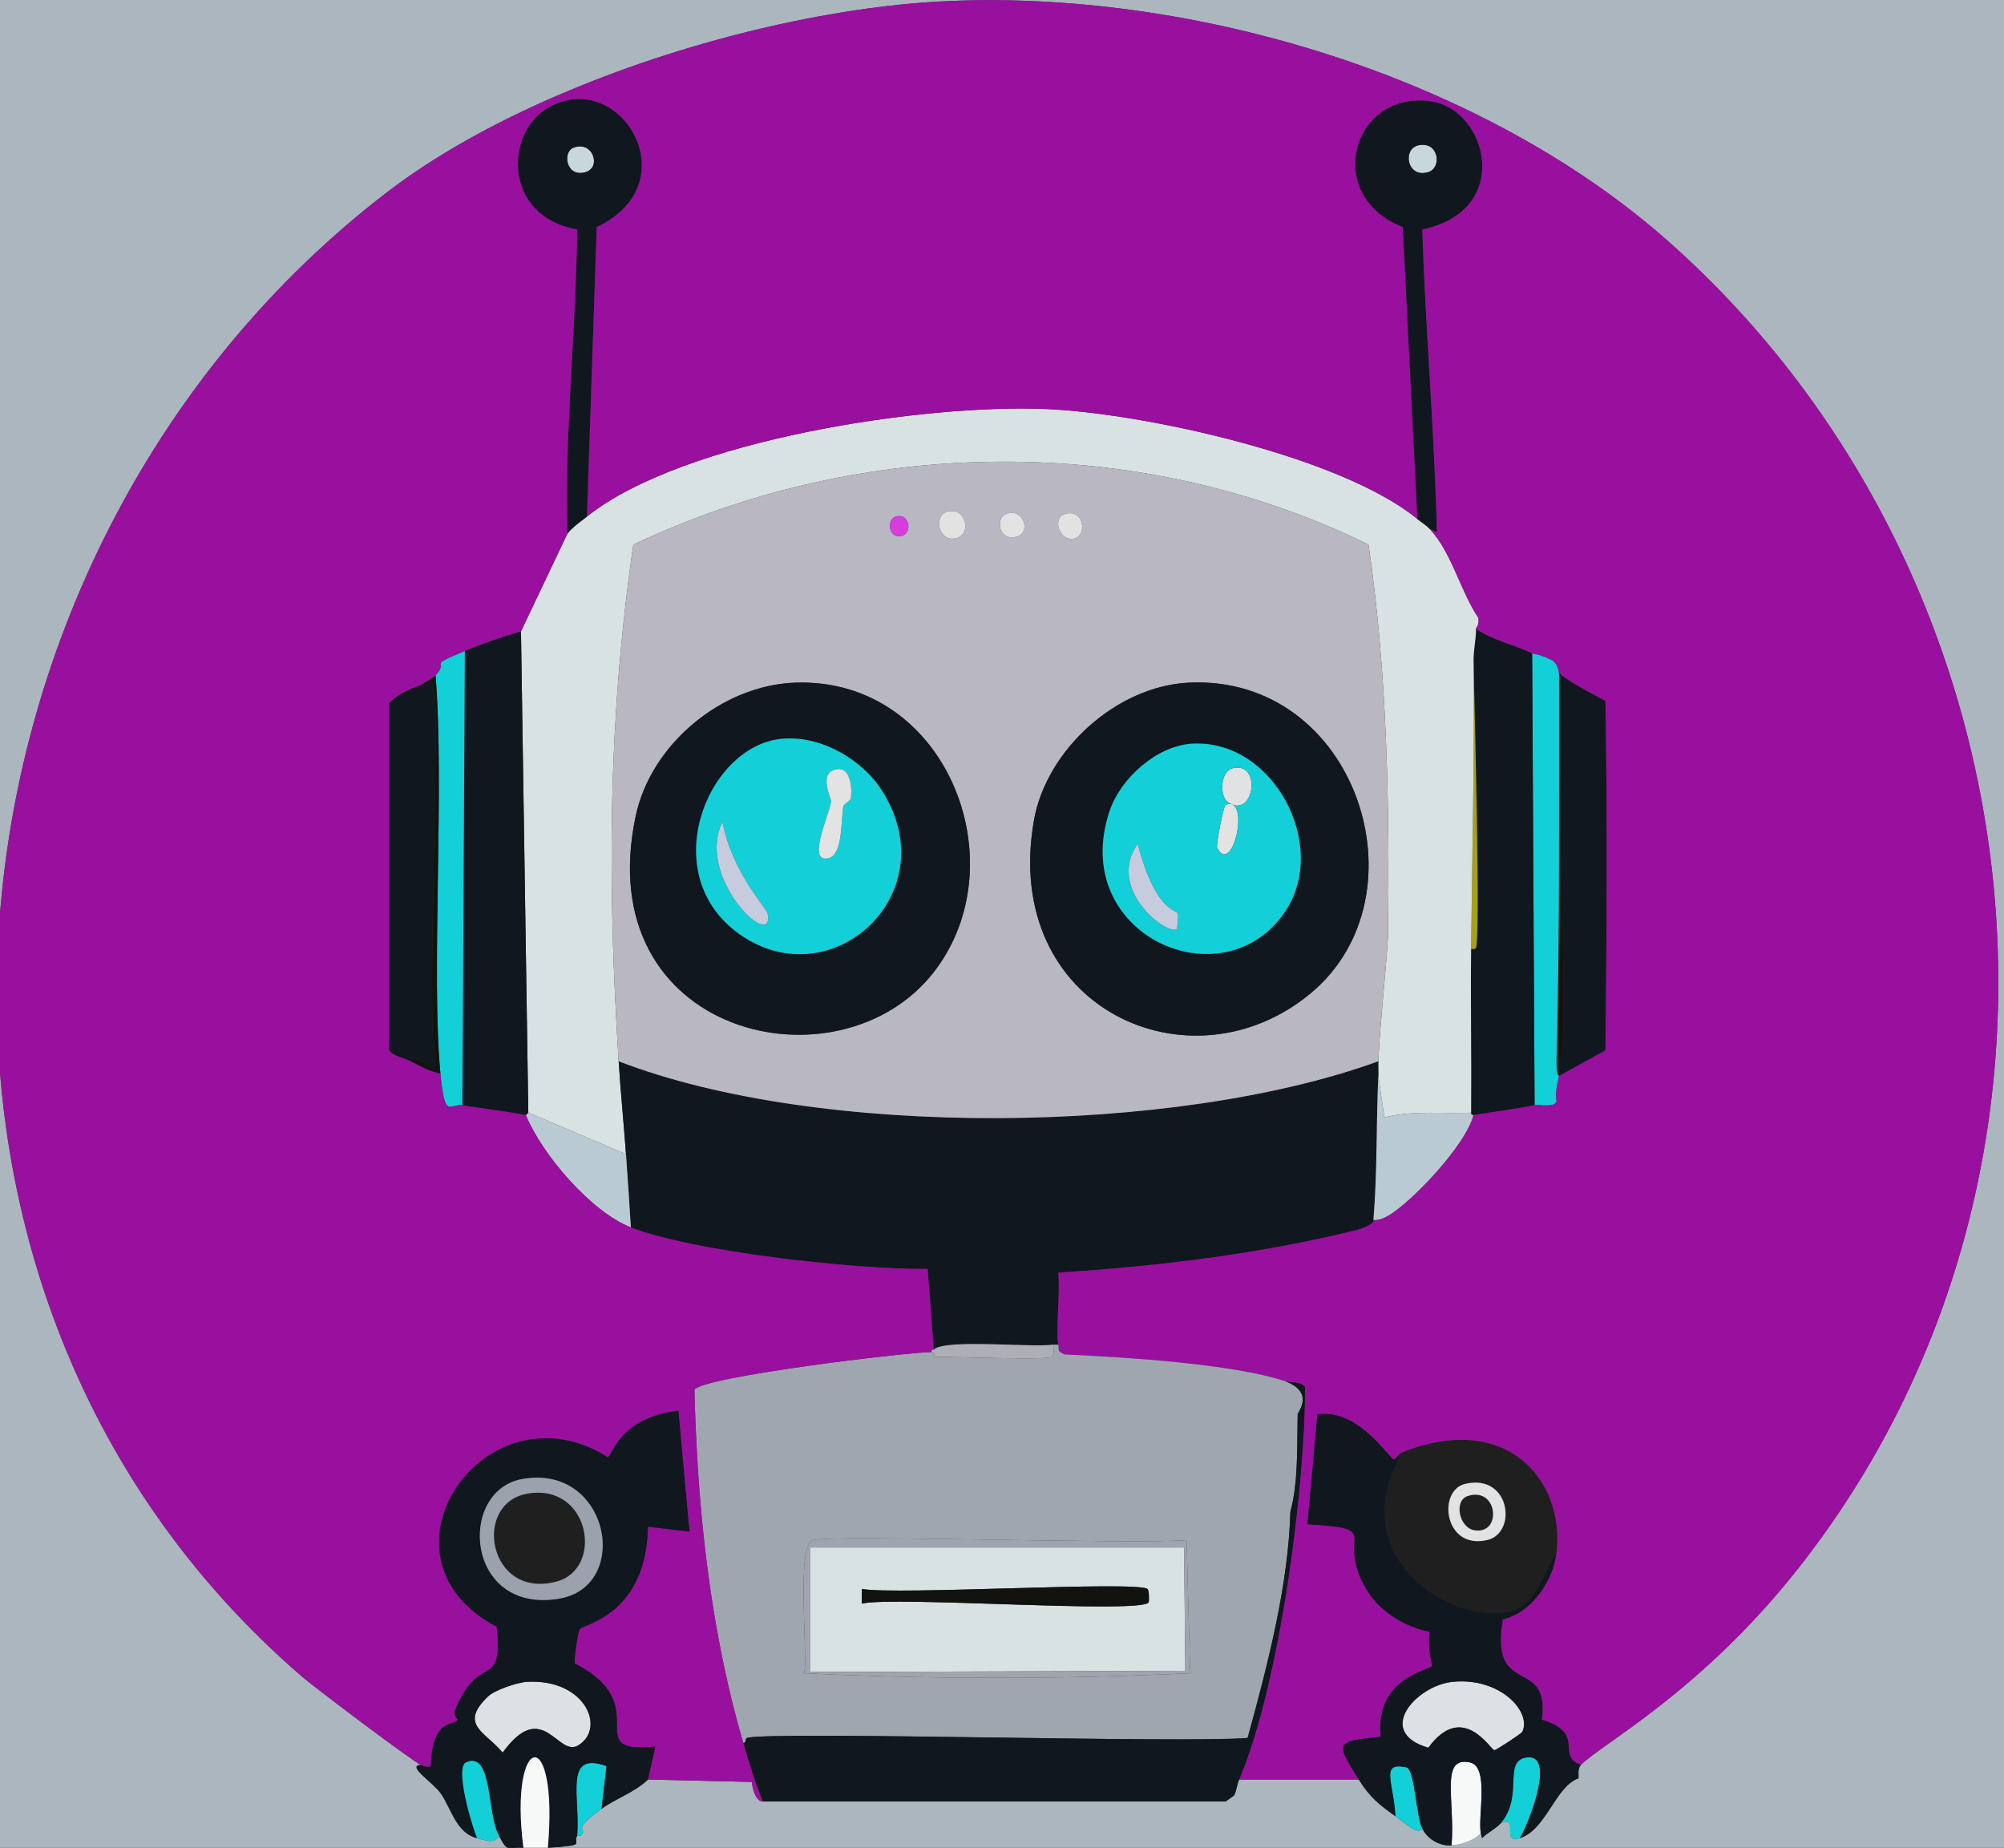 <?xml version="1.0" encoding="UTF-8"?>
<svg id="Layer_1" data-name="Layer 1" xmlns="http://www.w3.org/2000/svg" viewBox="0 0 410.09 378.04"><rect x="0" y="0" width="410.09" height="378.04" fill="#333333" stroke="none"/>
  <defs>
    <style>
      .cls-1 {
        fill: #dde1e3;
      }

      .cls-1, .cls-2, .cls-3, .cls-4, .cls-5, .cls-6, .cls-7, .cls-8, .cls-9, .cls-10, .cls-11, .cls-12, .cls-13, .cls-14, .cls-15, .cls-16, .cls-17, .cls-18, .cls-19, .cls-20, .cls-21, .cls-22 {
        stroke-width: 0px;
      }

      .cls-2 {
        fill: #abb6be;
      }

      .cls-3 {
        fill: #e1e2e3;
      }

      .cls-4 {
        fill: #d73cdf;
      }

      .cls-5 {
        fill: #a7a113;
      }

      .cls-6 {
        fill: #b9b7c1;
      }

      .cls-7 {
        fill: #aeaeb7;
      }

      .cls-8 {
        fill: #e3e3e3;
      }

      .cls-9 {
        fill: #f7f9f9;
      }

      .cls-10 {
        fill: #99109e;
      }

      .cls-11 {
        fill: #1f1f1f;
      }

      .cls-12 {
        fill: #e2e2e3;
      }

      .cls-13 {
        fill: #a0a6b0;
      }

      .cls-14 {
        fill: #c6cbdd;
      }

      .cls-15 {
        fill: #11171e;
      }

      .cls-16 {
        fill: #9ba2ad;
      }

      .cls-17 {
        fill: #a1a4ae;
      }

      .cls-18 {
        fill: #bacad3;
      }

      .cls-19 {
        fill: #12130f;
      }

      .cls-20 {
        fill: #d8e2e3;
      }

      .cls-21 {
        fill: #c7d7dc;
      }

      .cls-22 {
        fill: #13cfd8;
      }
    </style>
  </defs>
  <path class="cls-15" d="m328.53,214.9l-9.5,5.24c.01-.17-.6.29-.5-3.5.35.01.87.14,1-.24,1.29-3.7-.98-67.91,0-78.23,2.81,2,5.98,3.6,9,5.25.4,23.84.27,47.64,0,71.48Z"/>
  <path class="cls-19" d="m318.53,216.64c.69-26.31.46-52.65.5-78.96.58.38.47.47.5.49-.98,10.32,1.29,74.53,0,78.23-.13.38-.65.25-1,.24Z"/>
  <path class="cls-22" d="m318.53,216.64c-.1,3.79.51,3.33.5,3.5-.04.79-.85,2.53-.5,5.25-.58,1.32-3.37.54-4.5.75l-.5-92.46c.21.09,1.83.17,4.25,1.5,1.22.99,1.14,2.42,1.25,2.5-.04,26.31.19,52.65-.5,78.96Z"/>
  <path class="cls-15" d="m301.04,194.15c.35.01.86.14,1-.25.94-2.71-.32-48.89-.49-58.13,0-.22-.01-.41-.01-.59-.03-2.14.54-4.54.5-6.5,3.53,2.33,7.72,3.2,11.49,5l.5,92.46c-4.12.78-8.34,1.33-12.49,2-.63.05-.47-.5-.5-.5.09-11.16-.12-22.33,0-33.49Z"/>
  <path class="cls-1" d="m297.29,344.1c9.67-.96,16.18,6.1,14.24,10.24-.14.31-5.4,3.8-5.74,3.75-.83-.13-6.48-10.09-13.5-.5-11.06-3.2-2.46-12.76,5-13.49Z"/>
  <path class="cls-22" d="m312.28,359.59c6.37-1.05.44,13.75-1.25,16.49-4.08,1.29.09-4.87-3.99-2.99,4.85-5.56.43-12.71,5.24-13.5Z"/>
  <path class="cls-2" d="m168.34,460.05c-.09,0-1.41,1-1.5,1-5.02.04-18.37-1.05-21.99-.5-.14.02-.79.69-.75,1-65.31-.03-130.62.03-195.93,0-.02-84.3.04-168.6,0-252.9v-16c.04-80.97-.02-161.93,0-242.9h511.81v511.8c-85.47,0-170.94.01-256.4,0,0-.31.11-.94-.25-1-1.73-.28-29.77-.53-34.99-.5Zm-64.48-81.97c1.07.08,2.19-.1,3.25,0,1.33.14,3.63.11,5,0,8.25-.62,4.98-.67,6-2.5.04-.07.71.23,1-.25.97-1.59-2.32-.64,4-5.24,2.89-2.12,6.83-3.4,9.49-6l21.24.5c.13,1.26.77,3.97,2.25,4h94.72q.87-.63,1.75-1.25c.47-1,.59-2.29,1-3.25h24.49c2.26,3.62,4.24,5.21,7.49,7.5,2.08,1.46,4.73,4.03,5.5,2.49,1,2.12,3.45,3.65,6,3.5,1.89-.11,4.65-1.04,6-2.5q.12.5.25,1c1.05-1.1,2.75-1.86,3.75-2.99,4.08-1.88-.09,4.28,3.99,2.99,5.38-1.69,7.23-10.57,12-12.24.01-.9-.2-2.02.5-2.75,3.99-4.16,24.51-14.88,44.48-40.23,64.37-81.71,50.67-202.64-26.24-271.15-13.16-11.73-28.83-21.52-45.78-29.22C263.78,5.84,226.93-1.26,193.83.23c-24.15,1.08-54.14,8.22-80.03,19.43-12.91,5.58-24.79,12.18-34.43,19.55C-15.66,111.89-31.67,262.54,61.88,343.1c2.73,2.35,22.82,17.47,24.24,17.99-2.97.18,2.35,3.47,4,5.75,2.21,3.05,3.22,8.24,7.5,9.24,1.5.36,3.73,1.37,4.49-.5.52.92.84,1.86,1.75,2.5Z"/>
  <path class="cls-11" d="m300.29,306.11c6.2-2.1,7.18,7.82,1.5,7-3.23-.47-4.32-6.04-1.5-7Z"/>
  <path class="cls-5" d="m301.04,194.15c.21-19.47.72-38.91.51-58.38.17,9.24,1.43,55.42.49,58.13-.14.39-.65.26-1,.25Z"/>
  <path class="cls-9" d="m297.04,377.58c.73-9.41-2.4-18.28,3.75-16.99,4.07.85,1.56,11.12,2.25,14.49-1.35,1.46-4.11,2.39-6,2.5Z"/>
  <path class="cls-11" d="m287.04,297.11c21.16-8.4,33.18,5.64,31.49,20.5-2.29,2.95-3.86,10.58-9.24,11.99-12.01,3.16-34.87-11.03-22.25-32.49Zm17.25,18c6.3-1.43,4.78-13.72-4.5-11.5-5.65,1.35-4.34,13.49,4.5,11.5Z"/>
  <path class="cls-3" d="m300.29,306.11c-2.82.96-1.73,6.53,1.5,7,5.68.82,4.7-9.1-1.5-7Zm4,9c-8.84,1.99-10.15-10.15-4.5-11.5,9.28-2.22,10.8,10.07,4.5,11.5Z"/>
  <path class="cls-20" d="m214.32,83.7c19.93.89,60.21,9.72,75.72,22.49.77.63,1.85,1.3,2.5,2,4.56,4.84,6.3,12.78,10,18.24.19,1.63-.51,1.93-.5,2.25.04,1.96-.53,4.36-.5,6.5,0,.18.01.37.01.59.21,19.47-.3,38.91-.51,58.38-.12,11.16.09,22.33,0,33.49-4.61.31-12.1-.55-17.75,1l-1.24-8.5c.04-.99-.05-2,0-3,.4-8.54,1.49-17.18,1.99-25.74.32-26.7-.14-53.47-3.99-79.96-46.81-23.03-103.53-22.25-150.45,0-5.25,36.16-5.3,69.39-3,105.7.41,6.34,1.04,12.67,1.5,19q-9.99-4.25-19.99-8.5l-1.5-98.46q4.75-10,9.5-19.99c.99-1.32,2.68-2.45,4-3.5,19.79-15.77,69.3-23.12,94.21-21.99Z"/>
  <path class="cls-21" d="m290.29,29.72c4.13-.88,4.86,4.59,2,5.49-4.35,1.38-5.42-4.77-2-5.49Z"/>
  <path class="cls-15" d="m287.04,46.46c-16.51-6.48-10.23-28.03,5.75-25.74.96.14,1.88.4,2.74.78,9.59,4.19,12.68,21.9-4.49,25.46.69,20.67,2.5,41.31,3,61.98q-.75-.38-1.5-.75c-.65-.7-1.73-1.37-2.5-2q-1.5-29.87-3-59.73Zm5.25-11.25c2.86-.9,2.13-6.37-2-5.49-3.42.72-2.35,6.87,2,5.49Z"/>
  <path class="cls-22" d="m287.79,361.59c1.74.35,1.93,9.7,3.25,12.49-.77,1.54-3.42-1.03-5.5-2.49-.38-7.13-3.2-11.12,2.25-10Z"/>
  <path class="cls-10" d="m293.04,340.85c-.32.93-11.75,2.26-10.49,14.49-9.37.99-9.33,1.03-4.5,8.75h-24.49c6.29-14.78,10.8-41.26,12.62-62.58l2.28.16c-.23,2.5-.47,5.26-.91,10.19,16.61.96,4.93,2.27,12.5,13.99,2.64,4.09,7.74,7.13,12.49,8-.46,4.09.62,6.67.5,7Z"/>
  <path class="cls-15" d="m287.04,297.11c-12.62,21.46,10.24,35.65,22.25,32.49,5.38-1.41,6.95-9.04,9.24-11.99-.67,5.92-5.09,12.34-10.99,13.74-2.75,16.27,9.71,7.3,7.99,20.49,9.16,2.73,2.74,7.41,8,9.25-.7.73-.49,1.85-.5,2.75-4.77,1.67-6.62,10.55-12,12.24,1.69-2.74,7.62-17.54,1.25-16.49-4.81.79-.39,7.94-5.24,13.5-1,1.13-2.7,1.89-3.75,2.99q-.13-.5-.25-1c-.69-3.37,1.82-13.64-2.25-14.49-6.15-1.29-3.02,7.58-3.75,16.99-2.55.15-5-1.38-6-3.5-1.32-2.79-1.51-12.14-3.25-12.49-5.45-1.12-2.63,2.87-2.25,10-3.25-2.29-5.23-3.88-7.49-7.5-4.83-7.72-4.87-7.76,4.5-8.75-1.26-12.23,10.17-13.56,10.49-14.49.12-.33-.96-2.91-.5-7-4.75-.87-9.85-3.91-12.49-8-7.57-11.72,4.11-13.03-12.5-13.99.44-4.93.68-7.69.91-10.19.28-3.21.53-5.98,1.09-12.3,8.56-1.31,14.79,9.22,15.74,9.24.58-.51.99-1.19,1.75-1.5Zm24.49,57.23c1.94-4.14-4.57-11.2-14.24-10.24-7.46.73-16.06,10.29-5,13.49,7.02-9.59,12.67.37,13.5.5.34.05,5.6-3.44,5.74-3.75Z"/>
  <path class="cls-15" d="m126.6,217.14c41.16,15.9,113.87,15.12,155.45,0-.05,1,.04,2.01,0,3-.45,9.81-.19,19.69-1,29.49-.18.08.82.64-3.25,2-20.11,4.98-40.9,7.45-61.23,8.75.39,4-.54,12.16,0,14.74h-1c-4.86.62-22.05-1.23-24.49,1q-.62-8.24-1.25-16.49c-15,.11-47.76-3.49-60.73-8.5-.31-5-.63-10-1-14.99-.46-6.33-1.09-12.66-1.5-19Z"/>
  <path class="cls-18" d="m283.29,228.64c5.65-1.55,13.14-.69,17.75-1,.03,0-.13.55.5.5-1.52,6.07-12.37,17.53-17.25,20.49-2.15,1.31-3.09.93-3.24,1,.81-9.8.55-19.68,1-29.49l1.24,8.5Z"/>
  <path class="cls-6" d="m129.6,111.44c46.92-22.25,103.64-23.03,150.45,0,3.85,26.49,4.31,53.26,3.99,79.96-.5,8.56-1.59,17.2-1.99,25.74-41.58,15.12-114.29,15.9-155.45,0-2.3-36.31-2.25-69.54,3-105.7Zm138.7,91.71c23.9-20,9.3-65.08-24.99-63.48-14.84.7-29.22,13.77-31.74,28.24-6.69,38.44,32.14,55.82,56.73,35.24Zm-48.48-92.96c2.82-.64,1.96-6.29-2-5-2.55.83-1.02,5.68,2,5Zm-11.5-.5c2.68-1.03,1.01-5.92-2.5-4.5-2.27.91-1.31,5.95,2.5,4.5Zm-12.99.5c3.6-.48,2.59-6.55-1.5-5.5-2.72.7-1.97,5.95,1.5,5.5Zm-4.25,88.71c17.4-22.36,2.6-60.22-28.24-59.23-15.12.49-29.61,12.59-32.74,27.24-9.62,45.1,41.6,56.9,60.98,31.99Zm-6.75-89.21c2.5-.39,1.87-4.82-1-4-1.94.55-1.56,4.4,1,4Z"/>
  <path class="cls-15" d="m243.31,139.67c34.29-1.6,48.89,43.48,24.99,63.48-24.59,20.58-63.42,3.2-56.73-35.24,2.52-14.47,16.9-27.54,31.74-28.24Zm19.74,46.74c9-13.56-2.57-35.33-19.24-34.24-7.15.47-14.52,7.12-16.74,13.74-8.54,25.42,23.38,39.48,35.98,20.5Z"/>
  <path class="cls-10" d="m319.03,220.14l9.5-5.24c.27-23.84.4-47.64,0-71.48-3.02-1.65-6.19-3.25-9-5.25-.03-.02.08-.11-.5-.49-.11-.08-.03-1.51-1.25-2.5-2.42-1.33-4.04-1.41-4.25-1.5-3.77-1.8-7.96-2.67-11.49-5-.01-.32.69-.62.5-2.25-3.7-5.46-5.44-13.4-10-18.24q.75.37,1.5.75c-.5-20.67-2.31-41.31-3-61.98,17.17-3.56,14.08-21.27,4.49-25.46l.46-1.01c16.95,7.7,32.62,17.49,45.78,29.22,76.91,68.51,90.61,189.44,26.24,271.15-19.97,25.35-40.49,36.07-44.48,40.23-5.26-1.84,1.16-6.52-8-9.25,1.72-13.19-10.74-4.22-7.99-20.49,5.9-1.4,10.32-7.82,10.99-13.74,1.69-14.86-10.33-28.9-31.49-20.5-.76.31-1.17.99-1.75,1.5-.95-.02-7.18-10.55-15.74-9.24-.56,6.32-.81,9.09-1.09,12.3l-2.28-.16c.55-6.52.85-12.57.87-17.64-.5-1.2-3.34-1.03-4-1.25-10.84-3.62-33.17-4.95-45.23-5.5-1.67-.83-1-.82-1.25-2-.54-2.58.39-10.74,0-14.74,20.33-1.3,41.12-3.77,61.23-8.75,4.07-1.36,3.07-1.92,3.25-2,.15-.07,1.09.31,3.24-1,4.88-2.96,15.73-14.42,17.25-20.49,4.15-.67,8.37-1.22,12.49-2,1.13-.21,3.92.57,4.5-.75-.35-2.72.46-4.46.5-5.25Z"/>
  <path class="cls-3" d="m252.31,157.17c5.6-1.3,4.51,9.02.02,7.51t-.02-.01c-.11-.08-.23-.13-.36-.15-.21-.09-.42-.21-.64-.36-1.79-1.19-1.67-6.38,1-6.99Z"/>
  <path class="cls-8" d="m250.81,164.66c.44-.18.82-.21,1.14-.14.12.06.24.11.36.15t.02.01c2.8,1.69-.47,14.21-3.27,8.73-.24-.46,1.28-8.56,1.75-8.75Z"/>
  <path class="cls-8" d="m251.95,164.52c.13.02.25.07.36.15-.12-.04-.24-.09-.36-.15Z"/>
  <path class="cls-22" d="m252.33,164.68c4.49,1.51,5.58-8.81-.02-7.51-2.67.61-2.79,5.8-1,6.99.22.15.43.27.64.36-.32-.07-.7-.04-1.14.14-.47.19-1.99,8.29-1.75,8.75,2.8,5.48,6.07-7.04,3.27-8.73Zm-8.52-12.51c16.67-1.09,28.24,20.68,19.24,34.24-12.6,18.98-44.52,4.92-35.98-20.5,2.22-6.62,9.59-13.27,16.74-13.74Zm-3,37.99c.15-.06.31-3.1.25-3.25-.33-.79-4.6-.32-8.25-14.25-6.37,8.94,5.42,18.49,8,17.5Z"/>
  <path class="cls-20" d="m242.31,316.61q.13,12.62.25,25.24-38.36.12-76.72.25v-25.49h76.47Zm-7.25,11.24c.09-.11.13-2.48-.25-2.75-2.38-1.69-51.38,1.3-58.47,0v3c6.85-1.56,57.02,2.15,58.72-.25Z"/>
  <path class="cls-14" d="m241.06,186.91c.06.15-.1,3.19-.25,3.25-2.58.99-14.37-8.56-8-17.5,3.65,13.93,7.92,13.46,8.25,14.25Z"/>
  <path class="cls-12" d="m217.82,105.19c3.96-1.29,4.82,4.36,2,5-3.02.68-4.55-4.17-2-5Z"/>
  <path class="cls-8" d="m205.82,105.19c3.51-1.42,5.18,3.47,2.5,4.5-3.81,1.45-4.77-3.59-2.5-4.5Z"/>
  <path class="cls-12" d="m193.83,104.69c4.09-1.05,5.1,5.02,1.5,5.5-3.47.45-4.22-4.8-1.5-5.5Z"/>
  <path class="cls-15" d="m162.84,139.67c30.84-.99,45.64,36.87,28.24,59.23-19.38,24.91-70.6,13.11-60.98-31.99,3.13-14.65,17.62-26.75,32.74-27.24Zm-11.49,51.48c18.69,13.23,42.43-8.16,29.23-29.23-4.16-6.66-12.82-11.57-20.74-10.75-15.2,1.58-25.74,27.78-8.49,39.98Z"/>
  <path class="cls-7" d="m191.08,276.12c2.44-2.23,19.63-.38,24.49-1-.11.66.28,2.13-.25,2.5-.98.69-20.83-.05-23.99,0-.38.01,0-1.01-.75-1-.06-.6.47-.47.5-.5Z"/>
  <path class="cls-4" d="m183.33,105.69c2.87-.82,3.5,3.61,1,4-2.56.4-2.94-3.45-1-4Z"/>
  <path class="cls-19" d="m176.34,325.1c7.09,1.3,56.09-1.69,58.47,0,.38.27.34,2.64.25,2.75-1.7,2.4-51.87-1.31-58.72.25v-3Z"/>
  <path class="cls-22" d="m180.58,161.92c13.2,21.07-10.54,42.46-29.23,29.23-17.25-12.2-6.71-38.4,8.49-39.98,7.92-.82,16.58,4.09,20.74,10.75Zm-6.49,1.5c.39-2.26-.07-7.4-3.75-5.75-2.56,1.14-.21,5.91-.25,6.25-.36,2.64-4.6,11.57-1.25,11.74,3.75.19,3.17-7.49,3.75-10.75.05-.29,1.45-1.2,1.5-1.49Zm-26.24,4.74c-5.67,11.43,10.76,26.92,9.24,18.75-.19-1.04-7.38-8.6-9.24-18.75Z"/>
  <path class="cls-8" d="m168.84,175.66c-3.35-.17.89-9.1,1.25-11.74.04-.34-2.31-5.11.25-6.25,3.68-1.65,4.14,3.49,3.75,5.75-.05.29-1.45,1.2-1.5,1.49-.58,3.26,0,10.94-3.75,10.75Z"/>
  <path class="cls-17" d="m243.56,342.35c-26.2,1.25-53.1,1.24-78.97,0,.77-4.33-1.73-26.1,1.75-27.24,3.63-1.19,66.25.91,76.47,0q.38,13.62.75,27.24Zm-77.72-.25q38.36-.13,76.72-.25-.12-12.62-.25-25.24h-76.47v25.49Z"/>
  <path class="cls-14" d="m157.09,186.91c1.52,8.17-14.91-7.32-9.24-18.75,1.86,10.15,9.05,17.71,9.24,18.75Z"/>
  <path class="cls-13" d="m191.33,277.62c3.16-.05,23.01.69,23.99,0,.53-.37.14-1.84.25-2.5h1c.25,1.18-.42,1.17,1.25,2,12.06.55,34.39,1.88,45.23,5.5,6.05,2.31,2.51,6.3,2.5,6.75-.15,6.84.14,13.94-1.5,19.99-.39,14.57-4.4,30.47-8.74,46.23-13.56,1.11-97.55-1.44-102.47,0-.41.12-.01,1.07-.75,1-4.27-14.64-6.86-29.68-8.36-44.84-.9-9.1-1.4-18.25-1.63-27.38,1.31-2.65,42.94-7.64,48.48-7.75.75-.01.37,1.01.75,1Zm52.23,64.73q-.37-13.62-.75-27.24c-10.22.91-72.84-1.19-76.47,0-3.48,1.14-.98,22.91-1.75,27.24,25.87,1.24,52.77,1.25,78.97,0Z"/>
  <path class="cls-15" d="m152.09,356.59c.74.07.34-.88.75-1,4.92-1.44,88.91,1.11,102.47,0,4.34-15.76,8.35-31.66,8.74-46.23,1.64-6.05,1.35-13.15,1.5-19.99.01-.45,3.55-4.44-2.5-6.75.66.22,3.5.05,4,1.25-.02,5.07-.32,11.12-.87,17.64-1.82,21.32-6.33,47.8-12.62,62.58-.41.96-.53,2.25-1,3.25q-.88.62-1.75,1.25h-94.72c-1.6-3.89-2.82-7.97-4-12Z"/>
  <path class="cls-10" d="m143.73,311.75c1.5,15.16,4.09,30.2,8.36,44.84,1.18,4.03,2.4,8.11,4,12-1.48-.03-2.12-2.74-2.25-4l-21.24-.5q.75-3.37,1.5-6.75c-15.87,1.63.43-8.38-16.49-16.99-.21-.47.63-6.5,1-7,.81-1.09,13.61-2.86,13.99-20.99l8.5,1c-.04-.47-.08-.92-.12-1.35l2.75-.26Z"/>
  <path class="cls-21" d="m117.36,30.22c3.93-1.53,5.79,3.97,2.5,4.99-3.97,1.24-4.86-4.08-2.5-4.99Z"/>
  <path class="cls-15" d="m114.38,21c13.8-5.03,25.98,16.84,7.73,25.46q-1,29.61-2,59.23c-1.32,1.05-3.01,2.18-4,3.5-.61-20.7,1.76-41.49,2-62.23-15.16-2.7-14.75-19.57-6.25-24.74.84-.51,1.69-.91,2.52-1.22Zm5.48,14.21c3.29-1.02,1.43-6.52-2.5-4.99-2.36.91-1.47,6.23,2.5,4.99Z"/>
  <path class="cls-22" d="m119.11,375.33c-.29.48-.96.18-1,.25.63-8.22-2.79-17.35,6-14.24q-.5,4.37-1,8.75c-6.32,4.6-3.03,3.65-4,5.24Z"/>
  <path class="cls-1" d="m107.86,344.1c11.9-.65,16.2,9.49,10.5,12.99-4.25,2.61-7.24-9.86-15.5,1.5-3.47-4.24-9.08-5.66-3-11.49,1.42-1.36,6.11-2.9,8-3Z"/>
  <path class="cls-10" d="m113.8,19.66C139.69,8.45,169.68,1.31,193.83.23c33.1-1.49,69.95,5.61,102.16,20.26l-.46,1.01c-.86-.38-1.78-.64-2.74-.78-15.98-2.29-22.26,19.26-5.75,25.74q1.5,29.86,3,59.73c-15.51-12.77-55.79-21.6-75.72-22.49-24.91-1.13-74.42,6.22-94.21,21.99q1-29.62,2-59.23c18.25-8.62,6.07-30.49-7.73-25.46l-.58-1.34Z"/>
  <path class="cls-11" d="m107.86,305.61c12.85-2.31,15.86,15.39,6,17.99-13.96,3.69-17.28-15.96-6-17.99Z"/>
  <path class="cls-15" d="m117.61,340.35c16.92,8.61.62,18.62,16.49,16.99q-.75,3.38-1.5,6.75c-2.66,2.6-6.6,3.88-9.49,6q.5-4.38,1-8.75c-8.79-3.11-5.37,6.02-6,14.24-1.02,1.83,2.25,1.88-6,2.5,2.27-25.85-8.06-23.53-5,0-1.06-.1-2.18.08-3.25,0-.91-.64-1.23-1.58-1.75-2.5-2.53-4.44-1.27-17.47-6.74-14.99-2.38,1.08,1.3,13.28,2.25,15.49-4.28-1-5.29-6.19-7.5-9.24-1.65-2.28-6.97-5.57-4-5.75.46.17,1.62.63,2,.25.33-10.12,4.86-8.12,5.5-9.5.04-.09-.98-.81-.5-2,4.87-12.04,9.9-3.75,8.49-16.99-27.25-14.4-2.08-50.4,22.75-34.74.89-.17,2.29-8.12,14.49-9.49,1.08,11.9,1.12,12.35,2.13,23.39.04.43.08.88.12,1.35l-8.5-1c-.38,18.13-13.18,19.9-13.99,20.99-.37.5-1.21,6.53-1,7Zm.75,16.74c5.7-3.5,1.4-13.64-10.5-12.99-1.89.1-6.58,1.64-8,3-6.08,5.83-.47,7.25,3,11.49,8.26-11.36,11.25,1.11,15.5-1.5Zm-4-29.99c15.01-2.48,10.32-27.7-7.5-24.49-13.37,2.42-11.6,27.66,7.5,24.49Z"/>
  <path class="cls-9" d="m107.11,378.08c-3.06-23.53,7.27-25.85,5,0-1.37.11-3.67.14-5,0Z"/>
  <path class="cls-18" d="m108.11,227.64q10,4.25,19.99,8.5c.37,4.99.69,9.99,1,14.99-8.02-3.1-18.19-14.86-21.49-22.99l.5-.5Z"/>
  <path class="cls-15" d="m106.61,129.18l1.5,98.46-.5.5c-4.31-.78-8.66-1.3-12.99-2l.5-92.96c3.68-1.54,7.64-2.91,11.49-4Z"/>
  <path class="cls-16" d="m107.86,305.61c-11.28,2.03-7.96,21.68,6,17.99,9.86-2.6,6.85-20.3-6-17.99Zm6.5,21.49c-19.1,3.17-20.87-22.07-7.5-24.49,17.82-3.21,22.51,22.01,7.5,24.49Z"/>
  <path class="cls-22" d="m95.37,360.59c5.47-2.48,4.21,10.55,6.74,14.99-.76,1.87-2.99.86-4.49.5-.95-2.21-4.63-14.41-2.25-15.49Z"/>
  <path class="cls-22" d="m95.12,133.18l-.5,92.96c-2.58-.41-3.58,3.21-4.5-6.5-1.92-20.25.87-58.73-1-81.47,3.04-3.22-2.32-1.53,6-4.99Z"/>
  <path class="cls-10" d="m107.61,228.14c3.3,8.13,13.47,19.89,21.49,22.99,12.97,5.01,45.73,8.61,60.73,8.5q.63,8.25,1.25,16.49s-.56-.1-.5.5c-5.54.11-47.17,5.1-48.48,7.75.23,9.13.73,18.28,1.63,27.38l-2.75.26c-1.01-11.04-1.05-11.49-2.13-23.39-12.2,1.37-13.6,9.32-14.49,9.49-24.83-15.66-50,20.34-22.75,34.74,1.41,13.24-3.62,4.95-8.49,16.99-.48,1.19.54,1.91.5,2-.64,1.38-5.17-.62-5.5,9.5-.38.38-1.54-.08-2-.25-1.42-.52-21.51-15.64-24.24-17.99C-31.67,262.54-15.66,111.89,79.37,39.21c9.64-7.37,21.52-13.97,34.43-19.55l.58,1.34c-.83.31-1.68.71-2.52,1.22-8.5,5.17-8.91,22.04,6.25,24.74-.24,20.74-2.61,41.53-2,62.23q-4.75,9.99-9.5,19.99c-3.85,1.09-7.81,2.46-11.49,4-8.32,3.46-2.96,1.77-6,4.99-.71.76-2.1,1.39-3,2-.33.23-4.09,1.16-6.5,3.75v70.98c1.05,1.27,3.45,1.66,4.5,2.24,1.89,1.05,3.86,2.05,6,2.5.92,9.71,1.92,6.09,4.5,6.5,4.33.7,8.68,1.22,12.99,2Z"/>
  <path class="cls-19" d="m86.12,140.17c.9-.61,2.29-1.24,3-2,1.87,22.74-.92,61.22,1,81.47-2.14-.45-4.11-1.45-6-2.5-.09-2.29,3.15,1.74,5,.75-2.1-9.93,1.28-74.5-.5-77.97-.47-.91-2.4,1.36-2.5.25Z"/>
  <path class="cls-15" d="m86.12,140.17c.1,1.11,2.03-1.16,2.5-.25,1.78,3.47-1.6,68.04.5,77.97-1.85.99-5.09-3.04-5-.75-1.05-.58-3.45-.97-4.5-2.24v-70.98c2.41-2.59,6.17-3.52,6.5-3.75Z"/>
</svg>